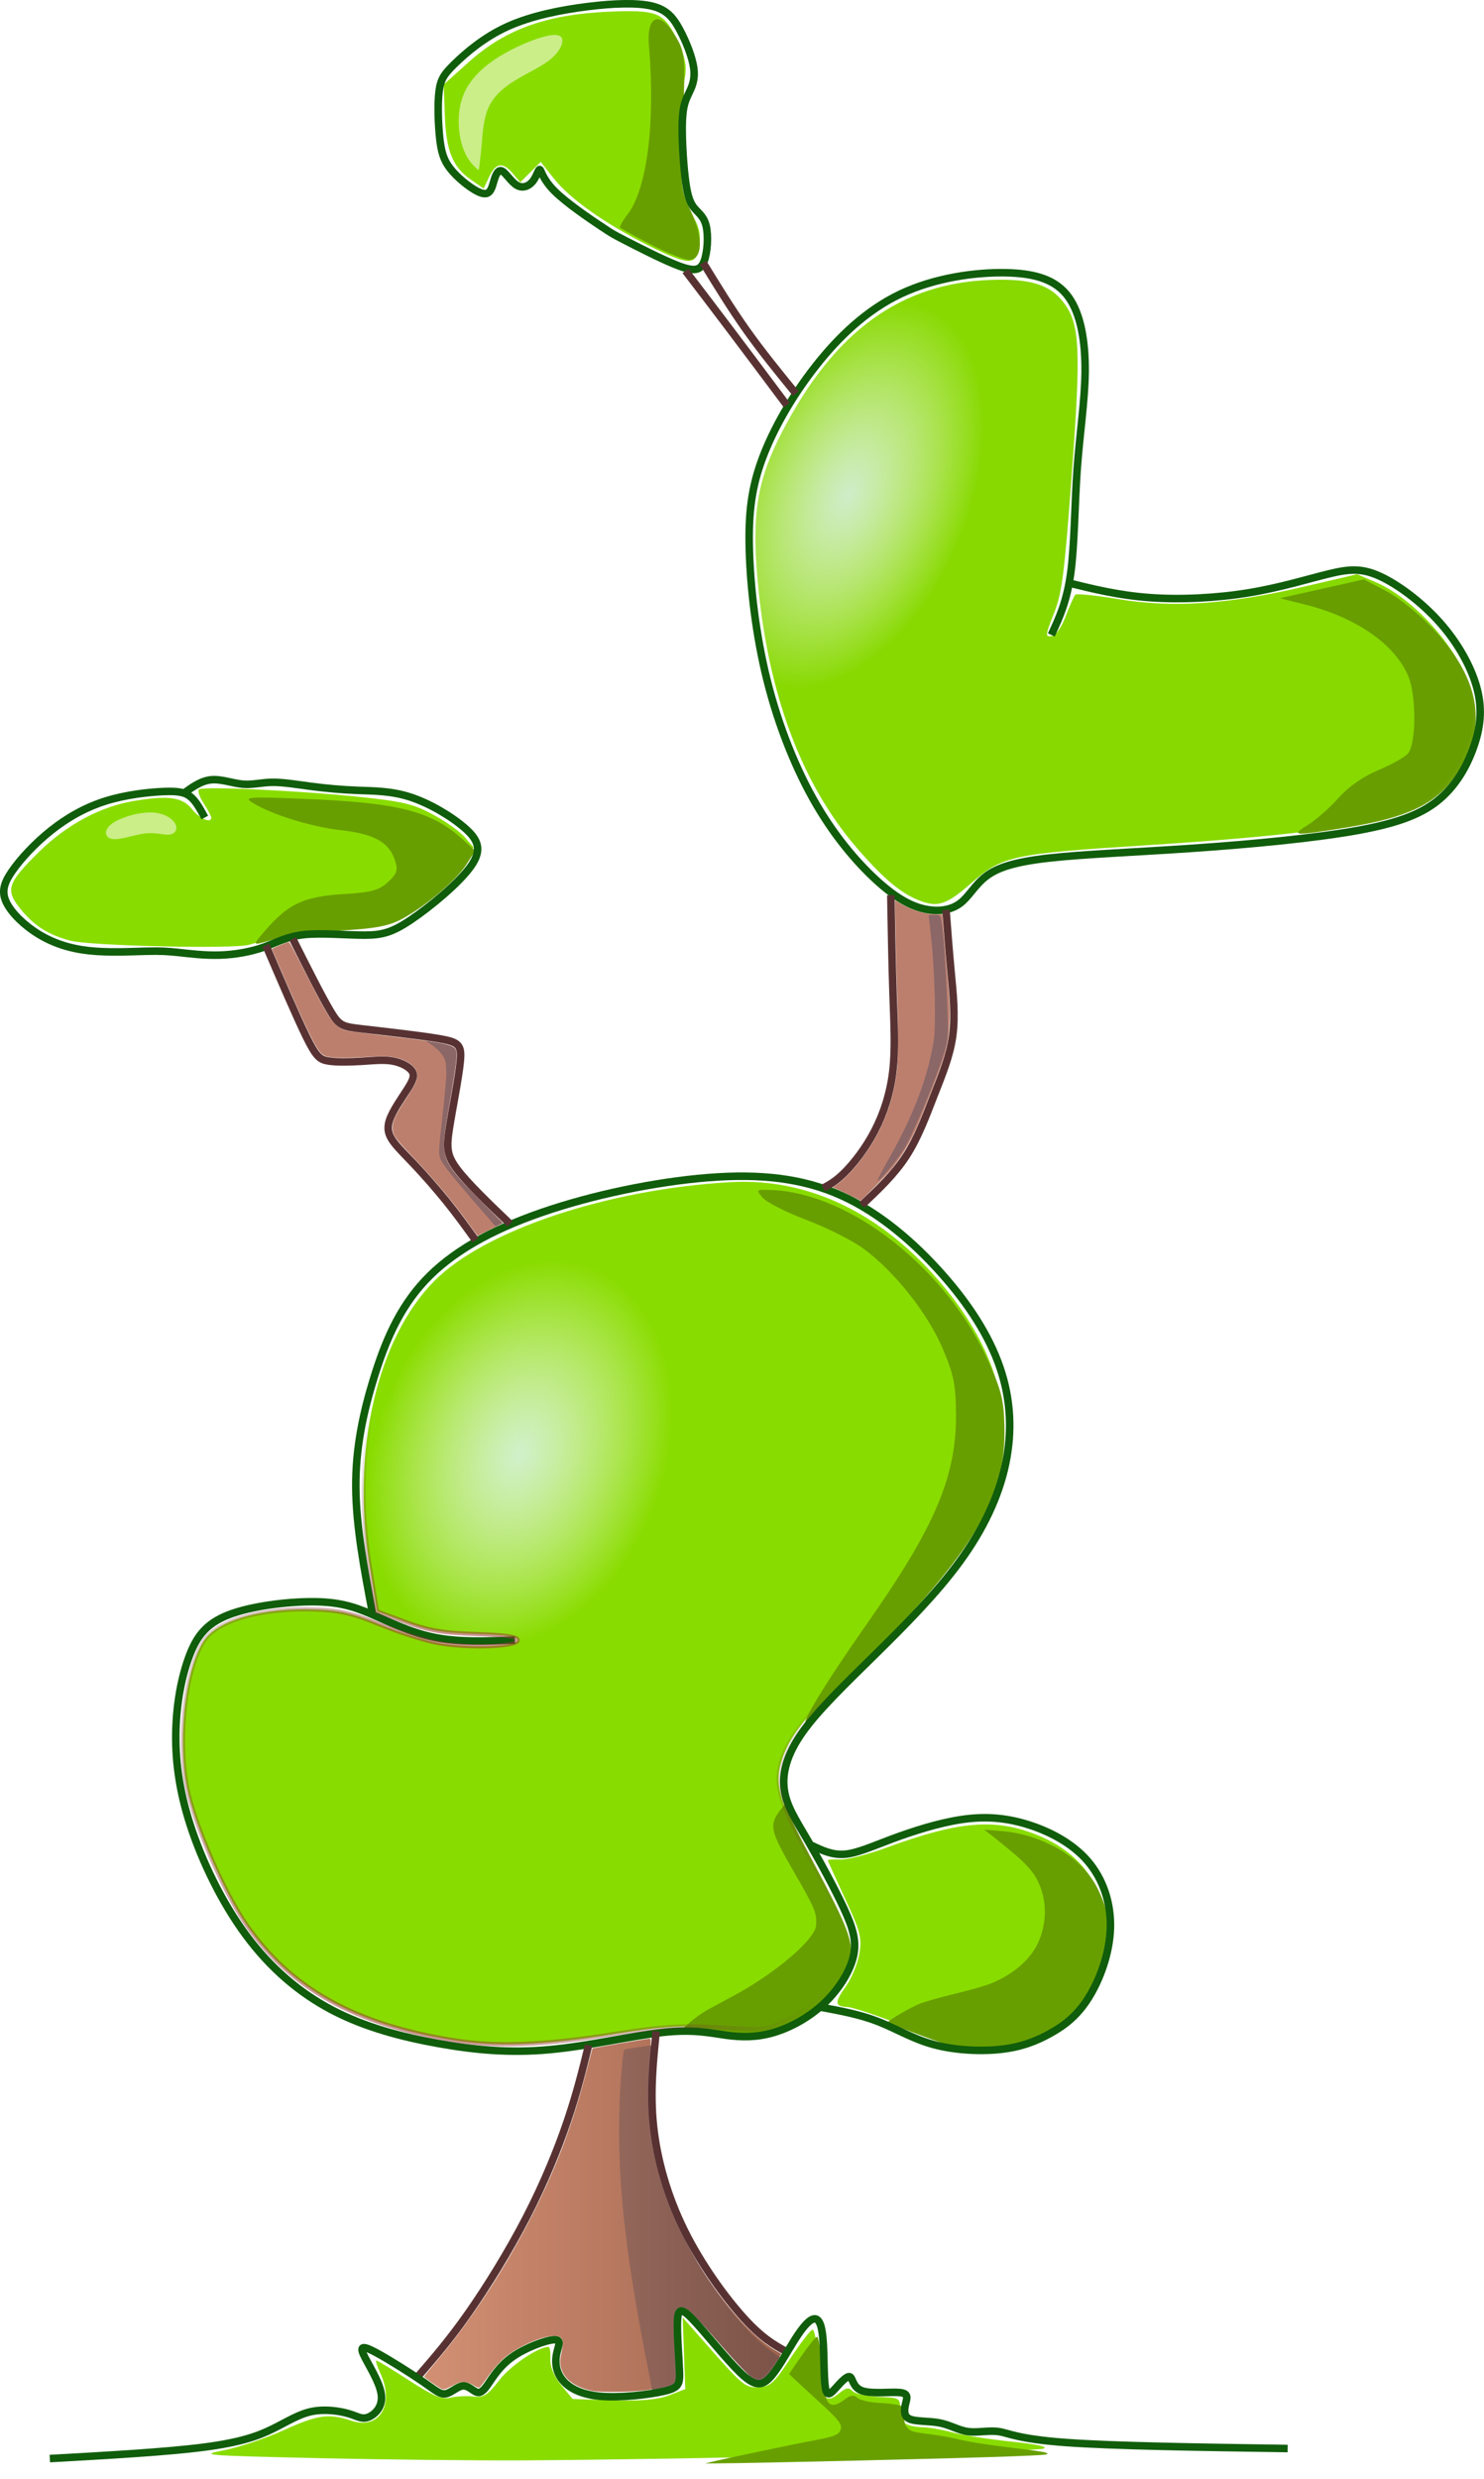 <?xml version="1.0" encoding="UTF-8" standalone="no"?>
<svg
   xmlns:dc="http://purl.org/dc/elements/1.1/"
   xmlns:cc="http://creativecommons.org/ns#"
   xmlns:rdf="http://www.w3.org/1999/02/22-rdf-syntax-ns#"
   xmlns:svg="http://www.w3.org/2000/svg"
   xmlns="http://www.w3.org/2000/svg"
   xmlns:xlink="http://www.w3.org/1999/xlink"
   xmlns:sodipodi="http://sodipodi.sourceforge.net/DTD/sodipodi-0.dtd"
   xmlns:inkscape="http://www.inkscape.org/namespaces/inkscape"
   width="52.18mm"
   height="87.128mm"
   viewBox="0 0 52.18 87.128"
   version="1.1"
   id="svg1372"
   inkscape:version="1.0.2 (e86c8708, 2021-01-15)"
   sodipodi:docname="tree_1.svg">
  <defs
     id="defs1366">
    <filter
       inkscape:collect="always"
       style="color-interpolation-filters:sRGB"
       id="filter4155"
       x="-0.06"
       width="1.12"
       y="-0.046"
       height="1.093">
      <feGaussianBlur
         inkscape:collect="always"
         stdDeviation="0.652"
         id="feGaussianBlur4157" />
    </filter>
    <filter
       inkscape:collect="always"
       style="color-interpolation-filters:sRGB"
       id="filter3999"
       x="-0.093"
       width="1.187"
       y="-0.043"
       height="1.086">
      <feGaussianBlur
         inkscape:collect="always"
         stdDeviation="1.272"
         id="feGaussianBlur4001" />
    </filter>
    <filter
       inkscape:collect="always"
       style="color-interpolation-filters:sRGB"
       id="filter4207"
       x="-0.09"
       width="1.18"
       y="-0.14"
       height="1.28">
      <feGaussianBlur
         inkscape:collect="always"
         stdDeviation="1.129"
         id="feGaussianBlur4209" />
    </filter>
    <filter
       inkscape:collect="always"
       style="color-interpolation-filters:sRGB"
       id="filter4251"
       x="-0.193"
       width="1.386"
       y="-0.064"
       height="1.128">
      <feGaussianBlur
         inkscape:collect="always"
         stdDeviation="0.851"
         id="feGaussianBlur4253" />
    </filter>
    <filter
       inkscape:collect="always"
       style="color-interpolation-filters:sRGB"
       id="filter3987"
       x="-0.11"
       width="1.22"
       y="-0.082"
       height="1.164">
      <feGaussianBlur
         inkscape:collect="always"
         stdDeviation="1.042"
         id="feGaussianBlur3989" />
    </filter>
    <filter
       inkscape:collect="always"
       style="color-interpolation-filters:sRGB"
       id="filter3951"
       x="-0.091"
       width="1.183"
       y="-0.092"
       height="1.184">
      <feGaussianBlur
         inkscape:collect="always"
         stdDeviation="1.11"
         id="feGaussianBlur3953" />
    </filter>
    <filter
       inkscape:collect="always"
       style="color-interpolation-filters:sRGB"
       id="filter4335"
       x="-0.064"
       width="1.129"
       y="-0.174"
       height="1.348">
      <feGaussianBlur
         inkscape:collect="always"
         stdDeviation="1.217"
         id="feGaussianBlur4337" />
    </filter>
    <filter
       inkscape:collect="always"
       style="color-interpolation-filters:sRGB"
       id="filter4319"
       x="-0.234"
       width="1.468"
       y="-0.111"
       height="1.221">
      <feGaussianBlur
         inkscape:collect="always"
         stdDeviation="2.138"
         id="feGaussianBlur4321" />
    </filter>
    <filter
       inkscape:collect="always"
       style="color-interpolation-filters:sRGB"
       id="filter3791"
       x="-0.25"
       width="1.5"
       y="-0.66"
       height="2.32">
      <feGaussianBlur
         inkscape:collect="always"
         stdDeviation="0.258"
         id="feGaussianBlur3793" />
    </filter>
    <inkscape:path-effect
       effect="bspline"
       id="path-effect3667"
       is_visible="true"
       lpeversion="1"
       weight="33.333"
       steps="2"
       helper_size="0"
       apply_no_weight="true"
       apply_with_weight="true"
       only_selected="false" />
    <filter
       inkscape:collect="always"
       style="color-interpolation-filters:sRGB"
       id="filter3827"
       x="-0.179"
       width="1.358"
       y="-0.138"
       height="1.275">
      <feGaussianBlur
         inkscape:collect="always"
         stdDeviation="0.272"
         id="feGaussianBlur3829" />
    </filter>
    <inkscape:path-effect
       effect="bspline"
       id="path-effect3797"
       is_visible="true"
       lpeversion="1"
       weight="33.333"
       steps="2"
       helper_size="0"
       apply_no_weight="true"
       apply_with_weight="true"
       only_selected="false" />
    <inkscape:path-effect
       effect="bspline"
       id="path-effect1390"
       is_visible="true"
       lpeversion="1"
       weight="33.333"
       steps="2"
       helper_size="0"
       apply_no_weight="true"
       apply_with_weight="true"
       only_selected="false" />
    <inkscape:path-effect
       effect="bspline"
       id="path-effect1394"
       is_visible="true"
       lpeversion="1"
       weight="33.333"
       steps="2"
       helper_size="0"
       apply_no_weight="true"
       apply_with_weight="true"
       only_selected="false" />
    <inkscape:path-effect
       effect="bspline"
       id="path-effect1398"
       is_visible="true"
       lpeversion="1"
       weight="33.333"
       steps="2"
       helper_size="0"
       apply_no_weight="true"
       apply_with_weight="true"
       only_selected="false" />
    <inkscape:path-effect
       effect="bspline"
       id="path-effect1402"
       is_visible="true"
       lpeversion="1"
       weight="33.333"
       steps="2"
       helper_size="0"
       apply_no_weight="true"
       apply_with_weight="true"
       only_selected="false" />
    <inkscape:path-effect
       effect="bspline"
       id="path-effect1406"
       is_visible="true"
       lpeversion="1"
       weight="33.333"
       steps="2"
       helper_size="0"
       apply_no_weight="true"
       apply_with_weight="true"
       only_selected="false" />
    <inkscape:path-effect
       effect="bspline"
       id="path-effect1410"
       is_visible="true"
       lpeversion="1"
       weight="33.333"
       steps="2"
       helper_size="0"
       apply_no_weight="true"
       apply_with_weight="true"
       only_selected="false" />
    <inkscape:path-effect
       effect="bspline"
       id="path-effect1414"
       is_visible="true"
       lpeversion="1"
       weight="33.333"
       steps="2"
       helper_size="0"
       apply_no_weight="true"
       apply_with_weight="true"
       only_selected="false" />
    <inkscape:path-effect
       effect="bspline"
       id="path-effect1418"
       is_visible="true"
       lpeversion="1"
       weight="33.333"
       steps="2"
       helper_size="0"
       apply_no_weight="true"
       apply_with_weight="true"
       only_selected="false" />
    <inkscape:path-effect
       effect="bspline"
       id="path-effect1422"
       is_visible="true"
       lpeversion="1"
       weight="33.333"
       steps="2"
       helper_size="0"
       apply_no_weight="true"
       apply_with_weight="true"
       only_selected="false" />
    <inkscape:path-effect
       effect="bspline"
       id="path-effect1426"
       is_visible="true"
       lpeversion="1"
       weight="33.333"
       steps="2"
       helper_size="0"
       apply_no_weight="true"
       apply_with_weight="true"
       only_selected="false" />
    <inkscape:path-effect
       effect="bspline"
       id="path-effect1430"
       is_visible="true"
       lpeversion="1"
       weight="33.333"
       steps="2"
       helper_size="0"
       apply_no_weight="true"
       apply_with_weight="true"
       only_selected="false" />
    <inkscape:path-effect
       effect="bspline"
       id="path-effect1434"
       is_visible="true"
       lpeversion="1"
       weight="33.333"
       steps="2"
       helper_size="0"
       apply_no_weight="true"
       apply_with_weight="true"
       only_selected="false" />
    <inkscape:path-effect
       effect="bspline"
       id="path-effect1438"
       is_visible="true"
       lpeversion="1"
       weight="33.333"
       steps="2"
       helper_size="0"
       apply_no_weight="true"
       apply_with_weight="true"
       only_selected="false" />
    <inkscape:path-effect
       effect="bspline"
       id="path-effect1442"
       is_visible="true"
       lpeversion="1"
       weight="33.333"
       steps="2"
       helper_size="0"
       apply_no_weight="true"
       apply_with_weight="true"
       only_selected="false" />
    <radialGradient
       inkscape:collect="always"
       xlink:href="#linearGradient3597-5-6"
       id="radialGradient3599"
       cx="303.23"
       cy="376.11"
       fx="303.23"
       fy="376.11"
       r="54.785"
       gradientTransform="matrix(0.087,0.032,-0.045,0.12,68.155,6.376)"
       gradientUnits="userSpaceOnUse" />
    <linearGradient
       inkscape:collect="always"
       id="linearGradient3597-5-6">
      <stop
         style="stop-color:#d1f0cb;stop-opacity:1"
         offset="0"
         id="stop3593" />
      <stop
         style="stop-color:#fefcfc;stop-opacity:0"
         offset="1"
         id="stop3595" />
    </linearGradient>
    <radialGradient
       inkscape:collect="always"
       xlink:href="#linearGradient3589"
       id="radialGradient3591"
       cx="329.726"
       cy="437.905"
       fx="329.726"
       fy="437.905"
       r="54.513"
       gradientTransform="matrix(0.265,0,0,0.278,-12.432,-47.222)"
       gradientUnits="userSpaceOnUse" />
    <linearGradient
       inkscape:collect="always"
       id="linearGradient3589">
      <stop
         style="stop-color:#d83c3c;stop-opacity:1"
         offset="0"
         id="stop3585" />
      <stop
         style="stop-color:#583232;stop-opacity:0;"
         offset="1"
         id="stop3587" />
    </linearGradient>
    <linearGradient
       inkscape:collect="always"
       xlink:href="#linearGradient3597-5"
       id="linearGradient3610"
       x1="327.602"
       y1="490.125"
       x2="375.065"
       y2="490.125"
       gradientUnits="userSpaceOnUse"
       gradientTransform="matrix(0.265,0,0,0.265,-12.432,-41.721)" />
    <linearGradient
       inkscape:collect="always"
       id="linearGradient3597-5">
      <stop
         style="stop-color:#ffb380;stop-opacity:1"
         offset="0"
         id="stop3612" />
      <stop
         style="stop-color:#552200;stop-opacity:1"
         offset="1"
         id="stop3614" />
    </linearGradient>
    <radialGradient
       inkscape:collect="always"
       xlink:href="#linearGradient3597-5-6"
       id="radialGradient3634"
       cx="383.246"
       cy="260.375"
       fx="383.246"
       fy="260.375"
       r="47.698"
       gradientTransform="matrix(0.083,0.034,-0.058,0.139,72.434,-21.722)"
       gradientUnits="userSpaceOnUse" />
  </defs>
  <sodipodi:namedview
     id="base"
     pagecolor="#ffffff"
     bordercolor="#666666"
     borderopacity="1.0"
     inkscape:pageopacity="0.0"
     inkscape:pageshadow="2"
     inkscape:zoom="0.35"
     inkscape:cx="175.75008"
     inkscape:cy="521.79465"
     inkscape:document-units="mm"
     inkscape:current-layer="layer1"
     inkscape:document-rotation="0"
     showgrid="false"
     fit-margin-top="0"
     fit-margin-left="0"
     fit-margin-right="0"
     fit-margin-bottom="0"
     inkscape:window-width="1252"
     inkscape:window-height="943"
     inkscape:window-x="0"
     inkscape:window-y="25"
     inkscape:window-maximized="0" />
  <g
     inkscape:label="Layer 1"
     inkscape:groupmode="layer"
     id="layer1"
     transform="translate(-59.333,-10.108)">
    <path
       style="display:inline;fill:#89dc00;fill-opacity:1;stroke:none;stroke-width:0.144;stroke-miterlimit:4;stroke-dasharray:none"
       d="m 91.765,41.794 c -0.686,-0.234 -1.316,-0.748 -2.282,-1.861 -1.969,-2.268 -3.156,-5.455 -3.51,-9.428 -0.209,-2.346 -0.015,-3.527 0.86,-5.216 1.836,-3.542 4.175,-5.241 7.358,-5.345 1.377,-0.045 2.05,0.163 2.53,0.783 0.585,0.755 0.627,1.605 0.297,6.065 -0.26,3.509 -0.345,4.172 -0.63,4.884 -0.302,0.754 -0.308,0.82 -0.081,0.787 0.15,-0.022 0.349,-0.301 0.501,-0.707 0.139,-0.369 0.291,-0.706 0.339,-0.75 0.047,-0.043 0.736,0.029 1.531,0.16 1.881,0.311 3.833,0.181 6.453,-0.429 l 1.922,-0.448 0.657,0.282 c 1.344,0.576 2.905,2.328 3.306,3.709 0.506,1.747 -0.662,3.832 -2.479,4.429 -1.399,0.459 -4.144,0.801 -8.826,1.099 -4.814,0.306 -5.126,0.373 -6.234,1.343 -0.824,0.721 -1.138,0.839 -1.713,0.643 z"
       id="path1506"
       inkscape:export-filename="../fido-and-kitch/assets/images/tree_1.png"
       inkscape:export-xdpi="96"
       inkscape:export-ydpi="96" />
    <path
       style="display:inline;fill:#89dc00;fill-opacity:1;stroke:none;stroke-width:0.144;stroke-miterlimit:4;stroke-dasharray:none"
       d="m 75.252,81.804 c -3.456,-0.566 -5.691,-1.815 -7.247,-4.048 -0.794,-1.139 -1.83,-3.524 -2.088,-4.805 -0.353,-1.751 -0.054,-4.28 0.617,-5.22 0.506,-0.709 2.077,-1.132 3.929,-1.058 0.821,0.033 1.317,0.149 2.203,0.516 0.629,0.261 1.526,0.552 1.995,0.646 1.04,0.21 2.868,0.156 2.877,-0.086 0.005,-0.12 -0.421,-0.184 -1.465,-0.217 -1.174,-0.038 -1.674,-0.123 -2.477,-0.422 l -1.005,-0.375 -0.271,-1.689 c -0.637,-3.964 0.274,-7.907 2.296,-9.932 1.774,-1.777 6.095,-3.215 10.398,-3.461 2.885,-0.165 5.606,1.23 7.743,3.968 1.43,1.833 2.061,3.744 1.799,5.45 -0.32,2.08 -1.512,3.899 -4.596,7.012 -2.236,2.258 -2.789,2.927 -3.095,3.752 -0.335,0.905 -0.175,1.524 0.909,3.506 1.305,2.386 1.51,2.983 1.267,3.69 -0.255,0.741 -1.063,1.566 -1.995,2.034 -0.757,0.381 -0.845,0.392 -2.402,0.293 -1.319,-0.083 -2.008,-0.04 -3.747,0.236 -2.477,0.392 -4.146,0.454 -5.647,0.208 z"
       id="path1508"
       inkscape:export-filename="../fido-and-kitch/assets/images/tree_1.png"
       inkscape:export-xdpi="96"
       inkscape:export-ydpi="96" />
    <path
       style="display:inline;fill:#89dc00;fill-opacity:1;stroke:none;stroke-width:0.144;stroke-miterlimit:4;stroke-dasharray:none"
       d="m 92.571,81.841 c -0.156,-0.047 -0.928,-0.333 -1.714,-0.636 -0.787,-0.303 -1.558,-0.555 -1.714,-0.562 -0.458,-0.018 -0.475,-0.162 -0.082,-0.706 0.204,-0.282 0.421,-0.801 0.484,-1.152 0.101,-0.568 0.046,-0.785 -0.496,-1.949 -0.335,-0.721 -0.609,-1.329 -0.608,-1.353 0.001,-0.023 0.199,-0.035 0.44,-0.025 0.241,0.01 0.977,-0.18 1.634,-0.422 2.518,-0.926 3.788,-1.035 5.255,-0.453 2.137,0.848 2.897,2.726 1.983,4.901 -0.67,1.593 -1.958,2.408 -3.841,2.43 -0.581,0.007 -1.184,-0.026 -1.341,-0.073 z"
       id="path1510"
       inkscape:export-filename="../fido-and-kitch/assets/images/tree_1.png"
       inkscape:export-xdpi="96"
       inkscape:export-ydpi="96" />
    <path
       style="display:inline;fill:#89dc00;fill-opacity:1;stroke:none;stroke-width:0.144;stroke-miterlimit:4;stroke-dasharray:none"
       d="m 67.199,96.22 c 0.516,-0.098 1.461,-0.415 2.1,-0.704 1.214,-0.55 1.586,-0.602 2.394,-0.335 0.989,0.327 1.526,-0.576 1.005,-1.69 -0.111,-0.238 -0.17,-0.431 -0.131,-0.429 0.039,0.002 0.558,0.317 1.152,0.702 0.861,0.556 1.157,0.68 1.453,0.606 0.205,-0.051 0.567,-0.07 0.804,-0.041 0.367,0.044 0.505,-0.043 0.914,-0.576 0.392,-0.511 1.387,-1.181 1.735,-1.167 0.043,0.002 0.07,0.196 0.06,0.431 -0.011,0.271 0.13,0.607 0.383,0.914 l 0.4,0.485 1.411,0.045 c 0.983,0.031 1.584,-0.022 1.98,-0.174 l 0.569,-0.219 -0.045,-1.258 -0.045,-1.258 1.093,1.239 c 0.99,1.122 1.138,1.237 1.569,1.213 0.419,-0.023 0.553,-0.145 1.117,-1.004 0.353,-0.537 0.704,-0.995 0.781,-1.018 0.077,-0.022 0.166,0.486 0.197,1.129 0.062,1.272 0.238,1.528 0.755,1.096 0.226,-0.189 0.333,-0.206 0.457,-0.071 0.089,0.097 0.504,0.189 0.923,0.206 0.743,0.03 0.76,0.04 0.744,0.446 -0.018,0.451 0.18,0.598 0.847,0.624 0.229,0.009 0.69,0.092 1.023,0.184 0.333,0.092 1.25,0.234 2.038,0.316 0.925,0.096 1.328,0.184 1.14,0.25 -0.293,0.102 -12.636,0.38 -18.271,0.411 -1.661,0.009 -4.926,-0.026 -7.256,-0.079 -3.989,-0.09 -4.182,-0.106 -3.298,-0.273 z"
       id="path1512"
       inkscape:export-filename="../fido-and-kitch/assets/images/tree_1.png"
       inkscape:export-xdpi="96"
       inkscape:export-ydpi="96" />
    <path
       style="display:inline;fill:#89dc00;fill-opacity:1;stroke:none;stroke-width:0.144;stroke-miterlimit:4;stroke-dasharray:none"
       d="m 61.805,43.167 c -0.776,-0.207 -1.272,-0.523 -1.751,-1.113 -0.542,-0.669 -0.466,-0.907 0.639,-1.997 0.971,-0.958 2.161,-1.6 3.332,-1.797 1.23,-0.207 1.719,-0.14 2.057,0.282 0.27,0.336 0.671,0.514 0.68,0.301 0.002,-0.047 -0.117,-0.269 -0.264,-0.494 -0.147,-0.225 -0.224,-0.448 -0.172,-0.496 0.13,-0.12 3.451,0.034 5.639,0.261 1.532,0.159 1.905,0.248 2.593,0.62 0.442,0.239 0.942,0.595 1.112,0.791 l 0.309,0.356 -0.297,0.502 c -0.338,0.572 -1.51,1.574 -2.379,2.033 -0.481,0.254 -0.861,0.312 -2.097,0.321 -0.967,0.007 -1.72,0.091 -2.094,0.234 -0.321,0.123 -0.78,0.276 -1.02,0.341 -0.575,0.154 -5.598,0.038 -6.287,-0.146 z"
       id="path1514"
       inkscape:export-filename="../fido-and-kitch/assets/images/tree_1.png"
       inkscape:export-xdpi="96"
       inkscape:export-ydpi="96" />
    <path
       style="display:inline;fill:#89dc00;fill-opacity:1;stroke:none;stroke-width:0.144;stroke-miterlimit:4;stroke-dasharray:none"
       d="M 82.154,18.745 C 80.625,17.982 79.374,17.099 78.813,16.389 l -0.466,-0.59 -0.361,0.359 -0.361,0.359 -0.253,-0.303 c -0.351,-0.421 -0.604,-0.39 -0.835,0.102 l -0.197,0.42 -0.46,-0.32 C 75.247,15.975 75.018,15.402 74.973,14.149 l -0.038,-1.071 0.879,-0.788 c 1.334,-1.195 2.823,-1.708 5.168,-1.781 1.498,-0.046 1.73,0.067 2.19,1.071 0.273,0.596 0.319,0.867 0.228,1.334 -0.416,2.121 -0.326,3.806 0.252,4.718 0.252,0.397 0.323,0.683 0.274,1.089 -0.09,0.732 -0.347,0.736 -1.771,0.025 z"
       id="path1516"
       inkscape:export-filename="../fido-and-kitch/assets/images/tree_1.png"
       inkscape:export-xdpi="96"
       inkscape:export-ydpi="96" />
    <path
       style="display:inline;opacity:0.987;fill:#689f00;fill-opacity:1;stroke:none;stroke-width:0.544;stroke-miterlimit:4;stroke-dasharray:none;filter:url(#filter4155)"
       d="m 444.382,304.958 c 1.081,-0.673 2.901,-2.277 4.046,-3.566 1.33,-1.497 3.236,-2.826 5.284,-3.685 1.762,-0.739 3.524,-1.727 3.916,-2.196 1.09,-1.304 1.134,-7.574 0.073,-10.183 -1.737,-4.267 -6.939,-7.889 -13.769,-9.587 l -3.303,-0.821 5.575,-1.251 5.575,-1.251 2.965,1.551 c 1.651,0.864 4.412,3.089 6.232,5.021 5.711,6.065 7.088,11.88 4.144,17.504 -2.746,5.246 -6.473,7.344 -15.711,8.843 -7.031,1.141 -7.421,1.111 -5.026,-0.38 z"
       id="path1518"
       transform="matrix(0.265,0,0,0.265,-12.432,-41.721)"
       inkscape:export-filename="../fido-and-kitch/assets/images/tree_1.png"
       inkscape:export-xdpi="96"
       inkscape:export-ydpi="96" />
    <path
       style="display:inline;fill:#689f00;fill-opacity:1;stroke:none;stroke-width:0.544;stroke-miterlimit:4;stroke-dasharray:none;filter:url(#filter3999)"
       d="m 377.661,424.009 c 0.036,-0.915 3.282,-6.106 8.184,-13.09 9.036,-12.873 11.868,-19.536 11.812,-27.784 -0.027,-3.938 -0.302,-5.284 -1.793,-8.777 -1.984,-4.648 -6.392,-10.189 -10.504,-13.203 -1.453,-1.065 -4.848,-2.771 -7.544,-3.79 -2.696,-1.019 -5.315,-2.348 -5.819,-2.953 -0.896,-1.073 -0.867,-1.097 1.222,-1.014 10.497,0.419 23.251,10.511 28.746,22.745 1.742,3.879 2.062,5.207 2.127,8.823 0.16,8.953 -3.742,15.738 -16.861,29.317 -2.931,3.033 -6.286,6.549 -7.457,7.813 -1.171,1.264 -2.122,2.124 -2.114,1.911 z"
       id="path1520"
       transform="matrix(0.265,0,0,0.265,-12.432,-41.721)"
       inkscape:export-filename="../fido-and-kitch/assets/images/tree_1.png"
       inkscape:export-xdpi="96"
       inkscape:export-ydpi="96" />
    <path
       style="display:inline;fill:#689f00;fill-opacity:1;stroke:none;stroke-width:0.544;stroke-miterlimit:4;stroke-dasharray:none;filter:url(#filter4207)"
       d="m 305.262,319.855 c 3.584,-4.369 5.557,-5.369 11.278,-5.716 3.558,-0.216 4.574,-0.494 5.746,-1.577 1.196,-1.105 1.351,-1.55 0.966,-2.785 -0.772,-2.477 -2.715,-3.586 -7.168,-4.092 -4.019,-0.457 -9.265,-2.087 -11.782,-3.661 -1.194,-0.747 -0.547,-0.798 6.54,-0.517 12.875,0.51 17.222,1.613 21.41,5.433 l 1.612,1.47 -1.183,1.834 c -1.385,2.146 -5.466,5.579 -8.624,7.255 -1.701,0.902 -3.621,1.251 -8.209,1.492 -3.294,0.173 -7.072,0.65 -8.395,1.06 -3.018,0.934 -3.112,0.926 -2.191,-0.197 z"
       id="path1522"
       transform="matrix(0.265,0,0,0.265,-12.432,-41.721)"
       inkscape:export-filename="../fido-and-kitch/assets/images/tree_1.png"
       inkscape:export-xdpi="96"
       inkscape:export-ydpi="96" />
    <path
       style="display:inline;fill:#689f00;fill-opacity:1;stroke:none;stroke-width:0.544;stroke-miterlimit:4;stroke-dasharray:none;filter:url(#filter4251)"
       d="m 357.267,228.059 c -2.179,-1.136 -4.054,-2.166 -4.167,-2.288 -0.113,-0.122 0.316,-0.893 0.952,-1.713 2.608,-3.36 3.738,-12.163 2.868,-22.338 -0.368,-4.309 1.542,-4.835 3.708,-1.02 1.077,1.896 1.129,2.617 0.795,10.979 -0.35,8.759 -0.328,9.012 1.05,11.901 1.657,3.475 1.589,6.327 -0.153,6.461 -0.599,0.046 -2.873,-0.846 -5.052,-1.982 z"
       id="path1524"
       transform="matrix(0.265,0,0,0.265,-12.432,-41.721)"
       inkscape:export-filename="../fido-and-kitch/assets/images/tree_1.png"
       inkscape:export-xdpi="96"
       inkscape:export-ydpi="96" />
    <path
       style="display:inline;fill:#689f00;fill-opacity:1;stroke:none;stroke-width:0.136;stroke-miterlimit:4;stroke-dasharray:none;filter:url(#filter3987)"
       d="m 362.259,463.854 c 0.773,-0.679 1.761,-1.377 2.565,-1.811 0.719,-0.389 2.276,-1.229 3.459,-1.868 4.611,-2.487 9.317,-6.252 10.52,-8.415 0.264,-0.475 0.323,-0.758 0.311,-1.486 -0.019,-1.165 -0.447,-2.106 -2.836,-6.232 -3.381,-5.841 -3.502,-6.443 -1.742,-8.667 l 0.5,-0.632 0.404,1.113 c 0.516,1.419 1.315,3.052 3.348,6.845 4.163,7.765 5.024,9.853 4.947,11.994 -0.123,3.397 -3.876,7.571 -8.802,9.79 -1.85,0.833 -2.156,0.857 -8.391,0.654 l -5.541,-0.18 z"
       id="path1526"
       transform="matrix(0.265,0,0,0.265,-12.432,-41.721)"
       inkscape:export-filename="../fido-and-kitch/assets/images/tree_1.png"
       inkscape:export-xdpi="96"
       inkscape:export-ydpi="96" />
    <path
       style="display:inline;fill:#689f00;fill-opacity:1;stroke:none;stroke-width:0.136;stroke-miterlimit:4;stroke-dasharray:none;filter:url(#filter3951)"
       d="m 397.685,467.042 c -0.625,-0.09 -2.308,-0.644 -4.96,-1.632 -2.208,-0.823 -4.062,-1.54 -4.121,-1.594 -0.177,-0.164 3.019,-2.04 4.345,-2.55 0.684,-0.263 2.741,-0.84 4.572,-1.283 1.831,-0.443 3.898,-1.025 4.593,-1.293 3.229,-1.245 5.695,-3.455 6.648,-5.959 0.951,-2.498 0.913,-5.086 -0.109,-7.387 -0.8,-1.802 -2.034,-3.039 -6.58,-6.601 l -0.658,-0.516 1.963,0.153 c 2.329,0.181 4.178,0.643 6.205,1.552 3.548,1.591 5.869,3.772 7.175,6.743 0.915,2.082 1.048,2.878 0.928,5.538 -0.092,2.041 -0.142,2.372 -0.576,3.78 -2.058,6.677 -6.466,10.391 -13.137,11.07 -1.715,0.174 -5.004,0.163 -6.289,-0.022 z"
       id="path1528"
       transform="matrix(0.265,0,0,0.265,-12.432,-41.721)"
       inkscape:export-filename="../fido-and-kitch/assets/images/tree_1.png"
       inkscape:export-xdpi="96"
       inkscape:export-ydpi="96" />
    <path
       style="display:inline;fill:#689f00;fill-opacity:1;stroke:none;stroke-width:0.136;stroke-miterlimit:4;stroke-dasharray:none;filter:url(#filter4335)"
       d="m 365.269,522.054 c 1.74,-0.425 11.199,-2.408 13.422,-2.814 2.617,-0.478 3.332,-0.732 3.582,-1.273 0.387,-0.837 0.046,-1.293 -3.159,-4.216 -1.441,-1.315 -2.842,-2.607 -3.112,-2.871 l -0.491,-0.48 1.191,-1.74 c 1.272,-1.858 2.324,-3.183 2.523,-3.175 0.207,0.008 0.48,1.744 0.667,4.237 0.263,3.519 0.535,4.542 1.262,4.756 0.411,0.121 1.005,-0.124 1.811,-0.744 0.663,-0.511 1.166,-0.58 1.542,-0.211 0.347,0.34 1.635,0.654 2.941,0.717 1.573,0.075 2.942,0.296 3.136,0.506 0.088,0.096 0.177,0.661 0.197,1.257 0.03,0.893 0.091,1.146 0.351,1.448 0.504,0.584 0.701,0.646 2.925,0.926 1.161,0.146 2.734,0.416 3.496,0.6 1.829,0.442 3.961,0.782 8.013,1.278 3.467,0.425 4.127,0.537 4.229,0.718 0.082,0.145 -0.629,0.199 -4.635,0.354 -6.673,0.258 -33.728,0.904 -39.288,0.938 l -1.494,0.009 z"
       id="path1530"
       transform="matrix(0.265,0,0,0.265,-12.432,-41.721)"
       inkscape:export-filename="../fido-and-kitch/assets/images/tree_1.png"
       inkscape:export-xdpi="96"
       inkscape:export-ydpi="96" />
    <path
       style="display:inline;fill:#bd7f6d;fill-opacity:1;stroke-width:0.018"
       d="m 75.87,53.19 c -0.656,-0.903 -1.211,-1.566 -2.071,-2.475 -0.601,-0.635 -0.666,-0.732 -0.664,-0.987 0.002,-0.227 0.094,-0.417 0.523,-1.082 0.123,-0.19 0.249,-0.4 0.28,-0.467 0.072,-0.153 0.086,-0.308 0.039,-0.431 -0.061,-0.159 -0.278,-0.327 -0.542,-0.418 -0.295,-0.102 -0.557,-0.12 -1.162,-0.08 -0.247,0.016 -0.619,0.03 -0.827,0.03 -0.527,2.64e-4 -0.686,-0.029 -0.814,-0.151 -0.212,-0.2 -0.527,-0.857 -1.532,-3.19 -0.108,-0.252 -0.201,-0.467 -0.206,-0.478 -0.008,-0.02 0.503,-0.234 0.584,-0.244 0.035,-0.004 0.089,0.093 0.485,0.866 0.742,1.45 0.942,1.8 1.143,2.003 0.141,0.143 0.251,0.203 0.456,0.249 0.073,0.016 0.542,0.078 1.041,0.137 1.921,0.226 2.41,0.302 2.623,0.408 0.239,0.119 0.235,0.179 -0.16,2.446 -0.105,0.602 -0.134,0.857 -0.122,1.077 0.029,0.556 0.247,0.867 1.425,2.04 l 0.652,0.649 -0.449,0.223 -0.449,0.223 z"
       id="path1011"
       inkscape:export-filename="../fido-and-kitch/assets/images/tree_1.png"
       inkscape:export-xdpi="96"
       inkscape:export-ydpi="96" />
    <path
       style="display:inline;fill:#bd7f6d;fill-opacity:1;stroke-width:0.018"
       d="m 89.253,52.134 c -0.178,-0.091 -0.394,-0.192 -0.48,-0.226 -0.086,-0.034 -0.157,-0.066 -0.157,-0.071 1.7e-4,-0.005 0.051,-0.042 0.112,-0.083 0.508,-0.337 1.182,-1.199 1.566,-2.005 0.304,-0.638 0.48,-1.249 0.576,-2.005 0.045,-0.353 0.053,-1.365 0.019,-2.352 -0.033,-0.952 -0.057,-1.899 -0.075,-2.932 l -0.012,-0.715 0.119,0.073 c 0.45,0.275 0.884,0.413 1.329,0.42 l 0.217,0.004 0.049,0.637 c 0.027,0.351 0.078,0.948 0.112,1.329 0.094,1.034 0.105,1.231 0.095,1.72 -0.015,0.7 -0.098,1.094 -0.409,1.924 -0.163,0.436 -0.596,1.53 -0.699,1.768 -0.271,0.623 -0.584,1.147 -0.944,1.58 -0.177,0.213 -1.056,1.108 -1.083,1.101 -0.006,-0.001 -0.157,-0.077 -0.334,-0.167 z"
       id="path1013"
       inkscape:export-filename="../fido-and-kitch/assets/images/tree_1.png"
       inkscape:export-xdpi="96"
       inkscape:export-ydpi="96" />
    <path
       style="display:inline;fill:#bd7f6d;fill-opacity:1;stroke-width:0.036"
       d="m 80.125,94.122 c -0.616,-0.139 -0.986,-0.431 -1.075,-0.847 -0.03,-0.142 -0.026,-0.237 0.02,-0.456 0.072,-0.345 0.071,-0.463 -0.008,-0.55 -0.19,-0.21 -1.103,0.07 -1.803,0.553 -0.282,0.194 -0.523,0.453 -0.835,0.895 -0.108,0.153 -0.216,0.286 -0.242,0.296 -0.026,0.01 -0.111,-0.024 -0.189,-0.076 -0.086,-0.057 -0.212,-0.101 -0.317,-0.111 -0.151,-0.015 -0.21,0.002 -0.452,0.13 -0.231,0.122 -0.292,0.14 -0.355,0.108 -0.153,-0.077 -0.63,-0.409 -0.623,-0.434 0.004,-0.014 0.227,-0.289 0.496,-0.61 1.251,-1.498 2.425,-3.31 3.37,-5.196 0.827,-1.651 1.382,-3.141 1.852,-4.971 0.106,-0.412 0.197,-0.753 0.203,-0.758 0.016,-0.014 1.944,-0.342 2.008,-0.342 0.046,0 0.048,0.06 0.009,0.476 -0.145,1.572 -0.083,2.693 0.221,3.959 0.365,1.524 1.05,2.963 2.087,4.387 0.776,1.066 1.455,1.751 2.128,2.149 l 0.184,0.109 -0.237,0.348 c -0.478,0.702 -0.597,0.704 -1.26,0.023 -0.161,-0.166 -0.523,-0.568 -0.803,-0.894 -0.862,-1.001 -1.064,-1.18 -1.274,-1.128 -0.228,0.057 -0.255,0.27 -0.196,1.55 0.035,0.767 0.036,1.016 0.004,1.077 -0.052,0.097 -0.377,0.201 -0.884,0.282 -0.513,0.082 -1.725,0.101 -2.028,0.032 z"
       id="path1015"
       inkscape:export-filename="../fido-and-kitch/assets/images/tree_1.png"
       inkscape:export-xdpi="96"
       inkscape:export-ydpi="96" />
    <path
       style="display:inline;fill:#8b6767;fill-opacity:1;stroke-width:0.136;filter:url(#filter4319)"
       d="m 357.38,512.777 c -0.041,-0.243 -0.448,-2.365 -0.905,-4.716 -2.716,-13.99 -3.681,-22.905 -3.49,-32.231 0.071,-3.453 0.449,-8.206 0.669,-8.427 0.095,-0.095 3.884,-0.658 3.954,-0.588 0.036,0.036 -0.029,1.193 -0.143,2.572 -0.254,3.057 -0.177,8.027 0.157,10.175 1.202,7.74 4.08,14.385 9.151,21.131 2.941,3.912 5.083,5.983 8.132,7.864 0.086,0.053 -1.392,2.124 -1.893,2.653 -0.622,0.657 -1.196,0.694 -1.968,0.126 -0.708,-0.521 -2.436,-2.328 -4.771,-4.99 -3.514,-4.006 -4.121,-4.484 -5.058,-3.982 -0.51,0.273 -0.575,1.043 -0.471,5.585 l 0.098,4.298 -0.417,0.216 c -0.38,0.197 -2.457,0.754 -2.818,0.756 -0.084,5.4e-4 -0.186,-0.198 -0.227,-0.44 z"
       id="path1017"
       transform="matrix(0.265,0,0,0.265,-12.432,-41.721)"
       inkscape:export-filename="../fido-and-kitch/assets/images/tree_1.png"
       inkscape:export-xdpi="96"
       inkscape:export-ydpi="96" />
    <path
       style="display:inline;fill:#8b6767;fill-opacity:1;stroke-width:0.013"
       d="m 76.656,53.09 c -1.186,-1.36 -1.557,-1.805 -1.742,-2.088 -0.172,-0.263 -0.174,-0.305 -0.067,-1.273 0.155,-1.394 0.185,-1.752 0.175,-2.04 -0.008,-0.226 -0.025,-0.306 -0.095,-0.442 -0.066,-0.128 -0.254,-0.312 -0.46,-0.449 l -0.159,-0.106 0.076,0.009 c 0.042,0.005 0.176,0.026 0.298,0.046 0.423,0.071 0.602,0.136 0.66,0.24 0.03,0.053 0.032,0.068 0.031,0.229 -0.002,0.242 -0.044,0.539 -0.242,1.682 -0.145,0.84 -0.183,1.096 -0.191,1.315 -0.016,0.396 0.052,0.644 0.256,0.944 0.199,0.293 0.403,0.518 1.19,1.308 l 0.619,0.622 -0.121,0.06 c -0.066,0.033 -0.122,0.06 -0.124,0.06 -0.002,-1.27e-4 -0.049,-0.053 -0.105,-0.117 z"
       id="path1027"
       inkscape:export-filename="../fido-and-kitch/assets/images/tree_1.png"
       inkscape:export-xdpi="96"
       inkscape:export-ydpi="96" />
    <path
       style="display:inline;fill:#8b6767;fill-opacity:1;stroke-width:0.072"
       d="m 90.186,51.588 c -0.001,-0.027 0.193,-0.392 0.43,-0.812 0.845,-1.491 1.344,-2.814 1.547,-4.096 0.088,-0.56 0.038,-2.484 -0.096,-3.679 l -0.082,-0.733 0.21,-0.008 c 0.209,-0.008 0.21,-0.007 0.283,0.546 0.04,0.305 0.105,1.281 0.143,2.168 0.068,1.576 0.065,1.627 -0.101,2.16 -0.298,0.954 -1.084,2.835 -1.397,3.345 -0.276,0.449 -0.931,1.226 -0.936,1.109 z"
       id="path1029"
       inkscape:export-filename="../fido-and-kitch/assets/images/tree_1.png"
       inkscape:export-xdpi="96"
       inkscape:export-ydpi="96" />
    <path
       style="display:inline;fill:#cbee88;fill-opacity:1;stroke:none;stroke-width:0.265px;stroke-linecap:butt;stroke-linejoin:miter;stroke-opacity:1;filter:url(#filter3791)"
       d="m 63.253,39.068 c 0.293,-0.228 0.94,-0.419 1.406,-0.407 0.467,0.012 0.754,0.228 0.844,0.413 0.09,0.185 -0.018,0.341 -0.209,0.365 -0.191,0.024 -0.467,-0.084 -0.85,-0.042 -0.383,0.042 -0.874,0.233 -1.149,0.198 -0.275,-0.036 -0.335,-0.299 -0.042,-0.527 z"
       id="path3665"
       inkscape:path-effect="#path-effect3667"
       inkscape:original-d="m 62.899383,39.032328 c 0.646573,-0.191235 1.292884,-0.382736 1.93893,-0.574498 0.287521,0.215705 0.574763,0.431136 0.861748,0.646309 -0.107457,0.15586 -0.215172,0.311451 -0.323156,0.46678 -0.275022,-0.107455 -0.550297,-0.215172 -0.825842,-0.323154 -0.49046,0.191767 -0.981167,0.383262 -1.472149,0.574498 -0.05958,-0.263054 -0.119423,-0.52636 -0.179531,-0.789935 z"
       inkscape:export-filename="../fido-and-kitch/assets/images/tree_1.png"
       inkscape:export-xdpi="96"
       inkscape:export-ydpi="96" />
    <path
       style="display:inline;fill:#cbee88;fill-opacity:1;stroke:none;stroke-width:0.265px;stroke-linecap:butt;stroke-linejoin:miter;stroke-opacity:1;filter:url(#filter3827)"
       d="m 76.056,15.999 c -0.111,-0.108 -0.332,-0.323 -0.47,-0.769 -0.138,-0.446 -0.192,-1.122 0.006,-1.691 0.197,-0.569 0.646,-1.029 1.242,-1.409 0.596,-0.38 1.338,-0.679 1.763,-0.766 0.425,-0.087 0.533,0.039 0.506,0.227 -0.027,0.188 -0.189,0.44 -0.503,0.67 -0.314,0.23 -0.781,0.44 -1.179,0.688 -0.398,0.248 -0.727,0.536 -0.907,0.928 -0.18,0.392 -0.209,0.889 -0.242,1.278 -0.033,0.389 -0.069,0.67 -0.087,0.811 -0.018,0.141 -0.018,0.141 -0.129,0.033 z"
       id="path3795"
       inkscape:path-effect="#path-effect3797"
       inkscape:original-d="m 76.166697,16.106262 c -0.221154,-0.215172 -0.442576,-0.430609 -0.664262,-0.646311 -0.05359,-0.675981 -0.107453,-1.352201 -0.161576,-2.028698 0.449098,-0.460539 0.897916,-0.921324 1.346478,-1.382384 0.742341,-0.298961 1.484386,-0.598173 2.22618,-0.897655 0.107987,0.125939 0.215701,0.251608 0.323157,0.377015 -0.161317,0.251611 -0.322892,0.50295 -0.484733,0.754029 -0.466526,0.209722 -0.933296,0.419168 -1.400339,0.628356 -0.328882,0.28752 -0.658016,0.574765 -0.98742,0.861748 -0.02966,0.496977 -0.05958,0.993669 -0.08976,1.490104 -0.03564,0.281535 -0.07155,0.562795 -0.10772,0.843796 z"
       inkscape:export-filename="../fido-and-kitch/assets/images/tree_1.png"
       inkscape:export-xdpi="96"
       inkscape:export-ydpi="96" />
    <path
       style="display:inline;fill:none;stroke:#105d0b;stroke-width:0.265px;stroke-linecap:butt;stroke-linejoin:miter;stroke-opacity:1"
       d="m 77.439,67.746 c -0.982,0.039 -1.964,0.078 -2.825,-0.094 -0.861,-0.171 -1.601,-0.553 -2.233,-0.823 -0.631,-0.27 -1.154,-0.429 -2.051,-0.431 -0.897,-0.003 -2.169,0.151 -2.968,0.463 -0.8,0.312 -1.127,0.782 -1.381,1.464 -0.254,0.683 -0.434,1.578 -0.463,2.567 -0.029,0.99 0.093,2.075 0.501,3.341 0.408,1.266 1.101,2.713 1.959,3.875 0.858,1.162 1.88,2.037 3.04,2.644 1.161,0.607 2.46,0.944 3.727,1.171 1.267,0.227 2.501,0.344 3.899,0.217 1.398,-0.127 2.96,-0.497 4.028,-0.611 1.068,-0.114 1.642,0.029 2.191,0.103 0.549,0.074 1.074,0.081 1.66,-0.09 0.586,-0.171 1.233,-0.518 1.756,-1.003 0.522,-0.484 0.919,-1.106 1.053,-1.646 0.134,-0.54 0.004,-0.999 -0.326,-1.714 -0.33,-0.715 -0.86,-1.686 -1.282,-2.411 -0.423,-0.725 -0.739,-1.202 -0.816,-1.77 -0.078,-0.568 0.083,-1.226 0.642,-2.015 0.56,-0.789 1.519,-1.708 2.555,-2.728 1.037,-1.02 2.151,-2.14 2.977,-3.273 0.826,-1.132 1.365,-2.277 1.607,-3.417 0.242,-1.14 0.189,-2.274 -0.195,-3.396 -0.384,-1.122 -1.098,-2.231 -2.059,-3.309 -0.96,-1.078 -2.166,-2.125 -3.513,-2.734 -1.347,-0.609 -2.834,-0.779 -4.69,-0.633 -1.855,0.147 -4.079,0.61 -5.872,1.232 -1.794,0.621 -3.157,1.4 -4.083,2.388 -0.926,0.988 -1.415,2.183 -1.794,3.406 -0.379,1.223 -0.648,2.472 -0.639,3.852 0.009,1.38 0.295,2.89 0.581,4.4"
       id="path1388"
       inkscape:original-d="m 77.439306,67.745582 c -0.982009,0.0391 -1.96428,0.0779 -2.946818,0.11642 -0.739912,-0.38117 -1.48006,-0.7626 -2.220486,-1.14429 -0.522566,-0.15847 -1.045374,-0.31719 -1.568458,-0.47617 -1.271204,0.15404 -2.542622,0.30781 -3.814329,0.46131 -0.327096,0.47026 -0.654444,0.94023 -0.982064,1.40995 -0.179927,0.89524 -0.360111,1.79019 -0.540565,2.68489 0.12246,1.08514 0.244649,2.16997 0.366577,3.25456 0.69359,1.44759 1.386885,2.89486 2.079932,4.34189 1.022189,0.87605 2.044071,1.7518 3.065709,2.6273 1.299599,0.33774 2.598883,0.6752 3.897926,1.01241 1.23458,0.11688 2.468846,0.23349 3.702873,0.34984 1.562148,-0.37003 3.123967,-0.74031 4.685554,-1.11087 0.574077,0.14269 1.147865,0.2851 1.721403,0.42725 0.524952,0.007 1.049618,0.0131 1.57403,0.0192 0.647763,-0.34733 1.295233,-0.69491 1.942463,-1.04276 0.39718,-0.62122 0.79409,-1.24269 1.19073,-1.86444 -0.12956,-0.45837 -0.25939,-0.91699 -0.38948,-1.37588 -0.52959,-0.97109 -1.05942,-1.9424 -1.58952,-2.914 -0.315538,-0.47756 -0.631329,-0.95538 -0.947392,-1.43346 0.160641,-0.65797 0.321013,-1.31618 0.481123,-1.97466 0.959439,-0.91908 1.918569,-1.83838 2.877459,-2.75797 1.11424,-1.12032 2.22818,-2.24086 3.34187,-3.36169 0.53898,-1.14426 1.07768,-2.28875 1.61613,-3.43352 -0.0536,-1.13456 -0.10748,-2.26934 -0.16162,-3.404413 -0.71411,-1.10876 -1.42846,-2.21774 -2.14309,-3.327008 -1.20577,-1.047044 -2.41176,-2.094309 -3.61804,-3.141861 -1.48732,-0.170225 -2.974836,-0.340709 -4.462646,-0.511458 -2.222948,0.464063 -4.446072,0.927846 -6.669503,1.391372 -1.363467,0.779248 -2.727143,1.5582 -4.091112,2.336903 -0.488299,1.19619 -0.976844,2.392067 -1.465662,3.587705 -0.268888,1.24965 -0.53803,2.49898 -0.807442,3.74807 0.286554,1.51034 0.572831,3.02036 0.858851,4.53014"
       inkscape:path-effect="#path-effect1390"
       inkscape:export-filename="../fido-and-kitch/assets/images/tree_1.png"
       inkscape:export-xdpi="96"
       inkscape:export-ydpi="96" />
    <path
       style="display:inline;fill:none;stroke:#105d0b;stroke-width:0.265px;stroke-linecap:butt;stroke-linejoin:miter;stroke-opacity:1"
       d="m 87.863,74.957 c 0.362,0.174 0.724,0.348 1.164,0.315 0.44,-0.033 0.96,-0.272 1.674,-0.538 0.714,-0.266 1.623,-0.56 2.437,-0.681 0.814,-0.121 1.533,-0.07 2.3,0.164 0.767,0.234 1.583,0.65 2.134,1.287 0.551,0.637 0.836,1.496 0.804,2.388 -0.032,0.892 -0.382,1.819 -0.783,2.449 -0.401,0.63 -0.854,0.963 -1.34,1.232 -0.486,0.269 -1.004,0.474 -1.721,0.555 -0.716,0.08 -1.63,0.035 -2.376,-0.169 -0.747,-0.204 -1.326,-0.566 -1.958,-0.811 -0.632,-0.245 -1.316,-0.372 -2,-0.498"
       id="path1392"
       inkscape:original-d="m 87.863393,74.956882 c 0.36209,0.17395 0.72392,0.34764 1.08548,0.52106 0.51948,-0.23886 1.03868,-0.47797 1.55762,-0.71736 0.90949,-0.29335 1.81867,-0.58695 2.72762,-0.88082 0.71907,0.0513 1.43786,0.10243 2.15639,0.15325 0.8162,0.41648 1.63209,0.83268 2.44774,1.24863 0.28603,0.85861 0.5718,1.71691 0.8573,2.57498 -0.34959,0.92703 -0.69944,1.85376 -1.04956,2.78025 -0.45238,0.3333 -0.90502,0.66633 -1.35792,0.9991 -0.51854,0.20553 -1.03732,0.4108 -1.55638,0.6158 -0.9133,-0.0447 -1.82682,-0.0897 -2.74062,-0.13498 -0.57933,-0.36229 -1.1589,-0.72483 -1.73875,-1.08764 -0.68376,-0.12657 -1.36777,-0.2534 -2.05206,-0.3805"
       inkscape:path-effect="#path-effect1394"
       inkscape:export-filename="../fido-and-kitch/assets/images/tree_1.png"
       inkscape:export-xdpi="96"
       inkscape:export-ydpi="96" />
    <path
       style="display:inline;fill:none;stroke:#583232;stroke-width:0.265px;stroke-linecap:butt;stroke-linejoin:miter;stroke-opacity:1"
       d="m 82.406,81.498 c -0.109,1.072 -0.219,2.144 -0.095,3.321 0.124,1.177 0.483,2.458 1.088,3.679 0.606,1.221 1.459,2.382 2.093,3.079 0.635,0.697 1.051,0.93 1.467,1.163"
       id="path1396"
       inkscape:original-d="m 82.406305,81.498202 c -0.109193,1.0722 -0.218649,2.14415 -0.328369,3.21582 0.358489,1.28149 0.716701,2.56266 1.074656,3.84359 0.853323,1.16136 1.70635,2.3224 2.559129,3.48321 0.416407,0.23333 0.83253,0.46638 1.248397,0.69917"
       inkscape:path-effect="#path-effect1398"
       inkscape:export-filename="../fido-and-kitch/assets/images/tree_1.png"
       inkscape:export-xdpi="96"
       inkscape:export-ydpi="96" />
    <path
       style="display:inline;fill:none;stroke:#583232;stroke-width:0.265px;stroke-linecap:butt;stroke-linejoin:miter;stroke-opacity:1"
       d="m 80.029,81.983 c -0.204,0.832 -0.407,1.664 -0.747,2.665 -0.34,1.001 -0.817,2.172 -1.438,3.376 -0.622,1.204 -1.388,2.442 -2.044,3.377 -0.656,0.935 -1.202,1.566 -1.748,2.197"
       id="path1400"
       inkscape:original-d="m 80.0289,81.983292 c -0.203354,0.8322 -0.406972,1.66414 -0.610854,2.49582 -0.476351,1.17091 -0.95295,2.34152 -1.429822,3.51188 -0.766329,1.23813 -1.532893,2.47594 -2.299734,3.71352 -0.54568,0.63157 -1.091611,1.26287 -1.637808,1.8939"
       inkscape:path-effect="#path-effect1402"
       sodipodi:nodetypes="ccccc"
       inkscape:export-filename="../fido-and-kitch/assets/images/tree_1.png"
       inkscape:export-xdpi="96"
       inkscape:export-ydpi="96" />
    <path
       style="display:inline;fill:none;stroke:#105d0b;stroke-width:0.265px;stroke-linecap:butt;stroke-linejoin:miter;stroke-opacity:1"
       d="m 61.086,96.51 c 2.044,-0.114 4.089,-0.229 5.41,-0.4 1.322,-0.171 1.922,-0.398 2.425,-0.645 0.503,-0.247 0.909,-0.514 1.37,-0.609 0.46,-0.096 0.974,-0.021 1.298,0.074 0.323,0.095 0.455,0.209 0.677,0.131 0.222,-0.078 0.536,-0.348 0.474,-0.807 -0.062,-0.459 -0.499,-1.108 -0.633,-1.417 -0.134,-0.309 0.034,-0.278 0.48,-0.036 0.445,0.243 1.168,0.697 1.612,1.003 0.443,0.306 0.608,0.463 0.799,0.431 0.191,-0.032 0.41,-0.254 0.597,-0.278 0.187,-0.024 0.343,0.15 0.472,0.209 0.129,0.059 0.233,0.003 0.401,-0.233 0.168,-0.236 0.401,-0.652 0.873,-0.989 0.472,-0.337 1.183,-0.594 1.471,-0.611 0.288,-0.016 0.154,0.208 0.095,0.482 -0.059,0.273 -0.044,0.596 0.167,0.886 0.211,0.29 0.618,0.548 1.336,0.617 0.718,0.069 1.746,-0.052 2.274,-0.175 0.529,-0.123 0.558,-0.249 0.539,-0.724 -0.019,-0.475 -0.087,-1.298 -0.069,-1.738 0.018,-0.44 0.121,-0.496 0.54,-0.059 0.418,0.437 1.152,1.365 1.645,1.846 0.493,0.481 0.746,0.514 1.034,0.227 0.288,-0.287 0.612,-0.895 0.888,-1.336 0.276,-0.44 0.505,-0.713 0.675,-0.754 0.171,-0.041 0.283,0.149 0.331,0.671 0.047,0.522 0.029,1.377 0.086,1.734 0.057,0.357 0.188,0.217 0.363,0.024 0.175,-0.194 0.395,-0.441 0.499,-0.399 0.105,0.041 0.094,0.371 0.429,0.492 0.335,0.12 1.015,0.031 1.327,0.062 0.312,0.031 0.257,0.182 0.208,0.379 -0.048,0.198 -0.09,0.442 0.127,0.546 0.217,0.104 0.692,0.068 1.071,0.143 0.379,0.075 0.661,0.262 0.998,0.306 0.337,0.044 0.73,-0.054 1.08,-3.77e-4 0.35,0.053 0.657,0.258 2.342,0.382 1.685,0.124 4.749,0.168 7.813,0.213"
       id="path1404"
       inkscape:original-d="m 61.085879,96.509692 c 2.044414,-0.11414 4.088564,-0.22854 6.132451,-0.34321 0.600023,-0.22668 1.199756,-0.45363 1.799236,-0.68084 0.406508,-0.26655 0.812736,-0.53337 1.218708,-0.80045 0.514442,0.0755 1.028602,0.15071 1.542505,0.22566 0.132201,0.11443 0.264133,0.2286 0.395801,0.3425 0.313457,-0.26944 0.626639,-0.53914 0.939559,-0.80911 -0.436854,-0.64835 -0.873959,-1.29694 -1.311333,-1.9458 0.168663,0.0309 0.337052,0.0615 0.505184,0.0919 0.722837,0.45452 1.445382,0.90875 2.167676,1.36273 0.164727,0.15778 0.329181,0.31528 0.493377,0.47253 0.218828,-0.22157 0.437387,-0.44341 0.655685,-0.66551 0.155741,0.17444 0.311213,0.3486 0.466423,0.52251 0.103613,-0.0558 0.206957,-0.11187 0.310039,-0.1682 0.233325,-0.41587 0.466375,-0.832 0.699166,-1.2484 0.711042,-0.25711 1.421792,-0.51447 2.132291,-0.77211 -0.13371,0.22473 -0.267677,0.44919 -0.401913,0.67338 0.01566,0.3225 0.03108,0.64473 0.04622,0.9667 0.407159,0.25844 0.814038,0.5166 1.220657,0.77451 1.02856,-0.12025 2.056813,-0.24076 3.08482,-0.36154 0.02958,-0.12584 0.05889,-0.25194 0.08794,-0.3783 -0.06733,-0.82317 -0.134929,-1.64657 -0.202792,-2.47025 0.103611,-0.0558 0.206954,-0.11187 0.310036,-0.1682 0.733523,0.92902 1.466749,1.85774 2.199727,2.78622 0.253254,0.0335 0.506235,0.0668 0.758955,0.0997 0.323953,-0.60781 0.647628,-1.21587 0.971047,-1.8242 0.228865,-0.27207 0.457449,-0.54439 0.685779,-0.81698 0.11292,0.19004 0.22558,0.37981 0.33797,0.56932 -0.0178,0.85491 -0.0358,1.70952 -0.0541,2.56389 0.13161,-0.13961 0.26296,-0.27947 0.39404,-0.4196 0.21962,-0.24696 0.43896,-0.49417 0.65805,-0.74165 -0.01,0.33018 -0.0202,0.66008 -0.0307,0.98972 0.68041,-0.0887 1.36054,-0.17769 2.04041,-0.26693 -0.0552,0.15096 -0.11069,0.30164 -0.16643,0.45207 -0.0412,0.24453 -0.0826,0.48879 -0.12434,0.73279 0.47556,-0.0358 0.95083,-0.0719 1.42585,-0.10818 0.28237,0.18683 0.56446,0.37339 0.8463,0.55968 0.3928,-0.0976 0.78532,-0.19553 1.17759,-0.29369 0.30722,0.20454 0.61416,0.4088 0.92085,0.6128 3.06409,0.0445 6.127787,0.0887 9.191287,0.1327"
       inkscape:path-effect="#path-effect1406"
       inkscape:export-filename="../fido-and-kitch/assets/images/tree_1.png"
       inkscape:export-xdpi="96"
       inkscape:export-ydpi="96" />
    <path
       style="display:inline;fill:none;stroke:#105d0b;stroke-width:0.265px;stroke-linecap:butt;stroke-linejoin:miter;stroke-opacity:1"
       d="m 66.533,38.839 c -0.152,-0.284 -0.304,-0.568 -0.502,-0.731 -0.198,-0.163 -0.442,-0.204 -0.96,-0.182 -0.517,0.022 -1.307,0.108 -2.021,0.331 -0.714,0.223 -1.352,0.585 -1.925,1.041 -0.573,0.456 -1.081,1.008 -1.374,1.435 -0.293,0.427 -0.37,0.729 -0.19,1.095 0.179,0.365 0.615,0.794 1.122,1.106 0.507,0.312 1.085,0.508 1.773,0.584 0.688,0.076 1.485,0.033 2.006,0.02 0.521,-0.013 0.766,0.003 1.154,0.044 0.388,0.042 0.92,0.109 1.458,0.092 0.538,-0.017 1.083,-0.119 1.533,-0.278 0.449,-0.16 0.803,-0.377 1.424,-0.443 0.62,-0.065 1.507,0.021 2.125,0.019 0.618,-0.002 0.968,-0.093 1.643,-0.55 0.675,-0.457 1.674,-1.282 2.09,-1.87 0.416,-0.588 0.249,-0.94 -0.212,-1.344 -0.462,-0.404 -1.218,-0.859 -1.901,-1.084 -0.683,-0.224 -1.293,-0.218 -1.868,-0.24 -0.575,-0.022 -1.115,-0.073 -1.626,-0.139 -0.51,-0.067 -0.99,-0.149 -1.38,-0.144 -0.39,0.005 -0.689,0.097 -1.039,0.065 -0.35,-0.032 -0.752,-0.188 -1.109,-0.153 -0.357,0.035 -0.669,0.263 -0.981,0.49"
       id="path1408"
       inkscape:original-d="m 66.532618,38.839016 c -0.1518,-0.283869 -0.303861,-0.568 -0.456192,-0.852406 -0.243999,-0.04118 -0.488257,-0.08263 -0.73279,-0.124338 -0.789842,0.08583 -1.579933,0.171396 -2.37032,0.256696 -0.637516,0.361508 -1.275284,0.722741 -1.91334,1.083728 -0.507944,0.551804 -1.01614,1.103334 -1.524624,1.654619 -0.07685,0.302692 -0.153967,0.605116 -0.231357,0.907283 0.43574,0.428667 0.871207,0.857062 1.306425,1.285208 0.578429,0.196009 1.156586,0.391753 1.7345,0.587238 0.797518,-0.04274 1.594771,-0.08575 2.391759,-0.129024 0.245321,0.01633 0.490368,0.0324 0.735155,0.04821 0.531624,0.06755 1.062961,0.134836 1.594045,0.201856 0.545331,-0.101371 1.090375,-0.203003 1.635165,-0.304902 0.354179,-0.217377 0.70808,-0.435009 1.061722,-0.652911 0.88665,0.08703 1.773,0.173794 2.659103,0.260295 0.350243,-0.09049 0.700207,-0.181238 1.049914,-0.272253 0.999582,-0.823945 1.998859,-1.648121 2.997891,-2.472578 -0.166622,-0.352075 -0.333501,-0.704401 -0.500648,-1.056999 -0.756146,-0.455036 -1.512526,-0.910318 -2.269185,-1.365874 -0.609589,0.0067 -1.219419,0.01324 -1.829525,0.01946 -0.540078,-0.05037 -1.080399,-0.100995 -1.620996,-0.151889 -0.479814,-0.08237 -0.959873,-0.164994 -1.440207,-0.247887 -0.298958,0.09259 -0.598169,0.184915 -0.89765,0.276975 -0.401319,-0.156137 -0.802887,-0.312534 -1.204727,-0.469198 -0.311616,0.227678 -0.623484,0.455081 -0.935623,0.682225"
       inkscape:path-effect="#path-effect1410"
       inkscape:export-filename="../fido-and-kitch/assets/images/tree_1.png"
       inkscape:export-xdpi="96"
       inkscape:export-ydpi="96" />
    <path
       style="display:inline;fill:none;stroke:#583232;stroke-width:0.265px;stroke-linecap:butt;stroke-linejoin:miter;stroke-opacity:1"
       d="m 69.626,43.101 c 0.511,1.015 1.021,2.03 1.331,2.548 0.31,0.518 0.419,0.538 1.12,0.619 0.7,0.081 1.991,0.223 2.69,0.342 0.699,0.119 0.806,0.216 0.75,0.802 -0.056,0.587 -0.276,1.664 -0.382,2.342 -0.106,0.678 -0.097,0.958 0.277,1.452 0.374,0.494 1.114,1.203 1.854,1.912"
       id="path1412"
       inkscape:original-d="m 69.626433,43.10086 c 0.510683,1.01523 1.021104,2.030196 1.531258,3.044897 0.109709,0.02058 0.219151,0.04092 0.328329,0.06099 1.291384,0.141922 2.58245,0.283575 3.873275,0.424966 0.107349,0.09673 0.214429,0.193185 0.321246,0.289382 -0.219426,1.077278 -0.439107,2.154246 -0.659058,3.230973 0.0085,0.279945 0.01677,0.559612 0.02477,0.839023 0.740344,0.70908 1.480394,1.417867 2.220193,2.126406"
       inkscape:path-effect="#path-effect1414"
       inkscape:export-filename="../fido-and-kitch/assets/images/tree_1.png"
       inkscape:export-xdpi="96"
       inkscape:export-ydpi="96" />
    <path
       style="display:inline;fill:none;stroke:#583232;stroke-width:0.265px;stroke-linecap:butt;stroke-linejoin:miter;stroke-opacity:1"
       d="m 68.68,43.326 c 0.545,1.27 1.09,2.54 1.428,3.228 0.339,0.688 0.471,0.794 0.77,0.841 0.299,0.047 0.765,0.036 1.172,0.011 0.407,-0.025 0.756,-0.065 1.067,-0.013 0.312,0.052 0.587,0.196 0.696,0.348 0.109,0.152 0.054,0.311 -0.142,0.622 -0.196,0.311 -0.532,0.775 -0.644,1.119 -0.112,0.344 -5.68e-4,0.567 0.17,0.789 0.171,0.221 0.401,0.44 0.725,0.785 0.324,0.345 0.741,0.815 1.112,1.275 0.371,0.46 0.696,0.911 1.02,1.361"
       id="path1416"
       inkscape:original-d="m 68.679603,43.325507 c 0.545105,1.270315 1.089948,2.540366 1.634527,3.810151 0.132464,0.105974 0.264657,0.21168 0.396589,0.317122 0.466313,-0.01069 0.932339,-0.02162 1.398112,-0.03284 0.34867,-0.03973 0.69706,-0.07973 1.045191,-0.119988 0.275222,0.144272 0.550169,0.288274 0.824854,0.432014 -0.05548,0.159414 -0.111215,0.318561 -0.167219,0.477443 -0.33588,0.464013 -0.672015,0.927741 -1.008417,1.391214 0.111871,0.22388 0.223472,0.447484 0.334814,0.67083 0.230564,0.219093 0.460854,0.437914 0.690883,0.656473 0.417518,0.470448 0.834755,0.94061 1.251733,1.410518 0.324991,0.450644 0.649703,0.901001 0.974159,1.351105"
       inkscape:path-effect="#path-effect1418"
       inkscape:export-filename="../fido-and-kitch/assets/images/tree_1.png"
       inkscape:export-xdpi="96"
       inkscape:export-ydpi="96" />
    <path
       style="display:inline;fill:none;stroke:#105d0b;stroke-width:0.265px;stroke-linecap:butt;stroke-linejoin:miter;stroke-opacity:1"
       d="m 96.299,32.421 c 0.272,-0.584 0.544,-1.168 0.681,-2.163 0.137,-0.995 0.138,-2.4 0.228,-3.659 0.09,-1.259 0.268,-2.371 0.28,-3.416 0.011,-1.045 -0.145,-2.024 -0.579,-2.63 -0.434,-0.606 -1.147,-0.84 -2.213,-0.86 -1.066,-0.02 -2.486,0.173 -3.689,0.741 -1.203,0.568 -2.189,1.511 -3.009,2.557 -0.82,1.046 -1.474,2.194 -1.857,3.219 -0.383,1.025 -0.496,1.928 -0.46,3.22 0.036,1.292 0.221,2.975 0.624,4.587 0.403,1.613 1.024,3.156 1.744,4.385 0.72,1.229 1.538,2.143 2.197,2.727 0.659,0.583 1.16,0.836 1.626,0.931 0.467,0.095 0.901,0.032 1.217,-0.204 0.316,-0.236 0.515,-0.644 0.914,-0.95 0.399,-0.305 0.998,-0.507 2.217,-0.643 1.219,-0.136 3.059,-0.206 5.091,-0.346 2.032,-0.14 4.257,-0.351 5.769,-0.625 1.511,-0.275 2.309,-0.614 2.892,-1.117 0.583,-0.503 0.951,-1.169 1.178,-1.818 0.228,-0.649 0.315,-1.281 0.126,-2.024 -0.189,-0.742 -0.653,-1.595 -1.303,-2.331 -0.65,-0.736 -1.486,-1.354 -2.125,-1.645 -0.639,-0.291 -1.08,-0.254 -1.793,-0.081 -0.712,0.173 -1.696,0.481 -2.823,0.666 -1.128,0.185 -2.4,0.247 -3.485,0.167 -1.086,-0.08 -1.985,-0.303 -2.884,-0.526"
       id="path1420"
       inkscape:original-d="m 96.299253,32.421266 c 0.2724,-0.583998 0.54454,-1.168265 0.81642,-1.752793 0.002,-1.405284 0.003,-2.810777 0.004,-4.216561 0.17871,-1.111898 0.35715,-2.224013 0.53532,-3.336417 -0.15566,-0.978323 -0.31158,-1.956872 -0.46777,-2.935703 -0.71221,-0.233521 -1.42466,-0.467299 -2.13739,-0.701344 -1.41978,0.193304 -2.83977,0.386334 -4.26004,0.579104 -0.98581,0.94343 -1.97184,1.886556 -2.95816,2.829436 -0.653472,1.148487 -1.307183,2.296662 -1.961172,3.444597 -0.112406,0.902782 -0.225068,1.805262 -0.338,2.707497 0.185169,1.682543 0.370065,3.364756 0.554702,5.046739 0.621313,1.543661 1.242337,3.086994 1.86311,4.630095 0.81864,0.914725 1.63698,1.829151 2.45507,2.743332 0.50047,0.252867 1.00066,0.50546 1.5006,0.757793 0.43405,-0.06249 0.86781,-0.125235 1.30132,-0.188249 0.19923,-0.408466 0.39818,-0.817181 0.59687,-1.226169 0.59924,-0.201308 1.19819,-0.402873 1.79688,-0.604705 1.83986,-0.06968 3.67938,-0.139628 5.518667,-0.209841 2.22525,-0.210143 4.45015,-0.420539 6.67482,-0.631208 0.79826,-0.33908 1.59623,-0.678411 2.39394,-1.018014 0.36808,-0.665718 0.73589,-1.331674 1.10344,-1.997906 0.0876,-0.632081 0.17497,-1.264401 0.26206,-1.896999 -0.4644,-0.852421 -0.92904,-1.705072 -1.39395,-2.558004 -0.83575,-0.618387 -1.67174,-1.237012 -2.508,-1.855915 -0.4412,0.03738 -0.88263,0.07449 -1.32434,0.111329 -0.98305,0.308459 -1.96632,0.616643 -2.94988,0.924565 -1.27177,0.06242 -2.54376,0.124566 -3.816027,0.186449 -0.89884,-0.222374 -1.79791,-0.445005 -2.69727,-0.667903"
       inkscape:path-effect="#path-effect1422"
       inkscape:export-filename="../fido-and-kitch/assets/images/tree_1.png"
       inkscape:export-xdpi="96"
       inkscape:export-ydpi="96" />
    <path
       style="display:inline;fill:none;stroke:#583232;stroke-width:0.265px;stroke-linecap:butt;stroke-linejoin:miter;stroke-opacity:1"
       d="m 90.656,41.569 c 0.021,1.22 0.043,2.44 0.078,3.483 0.035,1.043 0.085,1.908 -0.007,2.697 -0.092,0.789 -0.326,1.501 -0.646,2.114 -0.32,0.612 -0.725,1.125 -1.04,1.441 -0.315,0.316 -0.538,0.436 -0.762,0.556"
       id="path1424"
       inkscape:original-d="m 90.655753,41.568627 c 0.0217,1.22021 0.0431,2.440156 0.0643,3.659838 0.0496,0.86547 0.099,1.730642 0.14811,2.595565 -0.23352,0.712742 -0.4673,1.425189 -0.70134,2.137389 -0.40513,0.512667 -0.81051,1.025051 -1.21616,1.537179 -0.22362,0.120332 -0.44748,0.240392 -0.67162,0.360193"
       inkscape:path-effect="#path-effect1426"
       inkscape:export-filename="../fido-and-kitch/assets/images/tree_1.png"
       inkscape:export-xdpi="96"
       inkscape:export-ydpi="96" />
    <path
       style="display:inline;fill:none;stroke:#583232;stroke-width:0.265px;stroke-linecap:butt;stroke-linejoin:miter;stroke-opacity:1"
       d="m 92.596,42.086 c 0.054,0.713 0.108,1.426 0.178,2.173 0.07,0.747 0.156,1.529 0.057,2.254 -0.099,0.725 -0.382,1.394 -0.662,2.109 -0.28,0.715 -0.558,1.477 -0.98,2.124 -0.422,0.647 -0.989,1.18 -1.556,1.713"
       id="path1428"
       inkscape:original-d="m 92.595633,42.086032 c 0.0543,0.71319 0.10845,1.426115 0.16227,2.138773 0.0861,0.781928 0.17192,1.563561 0.25748,2.344944 -0.28296,0.668869 -0.56618,1.33745 -0.84966,2.005777 -0.2774,0.762185 -0.55504,1.524077 -0.83296,2.285717 -0.56664,0.533059 -1.13353,1.065834 -1.70069,1.598356"
       inkscape:path-effect="#path-effect1430"
       inkscape:export-filename="../fido-and-kitch/assets/images/tree_1.png"
       inkscape:export-xdpi="96"
       inkscape:export-ydpi="96" />
    <path
       style="display:inline;fill:none;stroke:#105d0b;stroke-width:0.265px;stroke-linecap:butt;stroke-linejoin:miter;stroke-opacity:1"
       d="m 80.458,18.056 c -0.402,-0.271 -1.207,-0.812 -1.63,-1.236 -0.423,-0.424 -0.464,-0.73 -0.514,-0.753 -0.05,-0.023 -0.109,0.238 -0.246,0.411 -0.137,0.173 -0.351,0.26 -0.551,0.148 -0.2,-0.112 -0.385,-0.422 -0.518,-0.499 -0.133,-0.076 -0.214,0.082 -0.27,0.246 -0.056,0.163 -0.086,0.332 -0.162,0.439 -0.075,0.108 -0.195,0.155 -0.462,0.015 -0.267,-0.139 -0.68,-0.465 -0.928,-0.778 -0.249,-0.312 -0.333,-0.611 -0.385,-1.104 -0.052,-0.493 -0.074,-1.179 -0.022,-1.614 0.052,-0.435 0.176,-0.617 0.556,-0.986 0.38,-0.369 1.015,-0.925 1.857,-1.306 0.842,-0.38 1.889,-0.585 2.816,-0.7 0.927,-0.115 1.732,-0.141 2.249,-0.019 0.517,0.122 0.746,0.392 0.974,0.809 0.228,0.418 0.456,0.984 0.507,1.392 0.051,0.408 -0.076,0.658 -0.184,0.883 -0.109,0.225 -0.199,0.426 -0.22,0.959 -0.021,0.533 0.029,1.398 0.096,1.972 0.067,0.574 0.151,0.856 0.298,1.051 0.146,0.195 0.355,0.303 0.441,0.653 0.086,0.35 0.051,0.941 -0.073,1.259 -0.124,0.318 -0.337,0.362 -0.889,0.154 -0.552,-0.208 -1.444,-0.667 -1.89,-0.897 -0.446,-0.23 -0.446,-0.23 -0.848,-0.5 z"
       id="path1432"
       inkscape:original-d="m 80.86039,18.327063 c -0.804262,-0.541192 -1.608788,-1.082648 -2.413577,-1.624369 -0.04104,-0.305843 -0.08235,-0.611939 -0.123925,-0.918306 -0.05863,0.260927 -0.117512,0.521581 -0.176665,0.781974 -0.214104,0.08676 -0.428464,0.173244 -0.643091,0.259469 -0.184854,-0.310304 -0.369962,-0.620858 -0.55534,-0.931686 -0.08085,0.158629 -0.16197,0.316987 -0.243353,0.475084 -0.03036,0.168661 -0.06098,0.337052 -0.09187,0.505182 -0.119739,0.04735 -0.239739,0.09443 -0.360005,0.141245 -0.412991,-0.32585 -0.826228,-0.651949 -1.239737,-0.978318 -0.0836,-0.298696 -0.167468,-0.597646 -0.2516,-0.896863 -0.02077,-0.686248 -0.04182,-1.372733 -0.06312,-2.059496 0.124468,-0.182166 0.248666,-0.364588 0.372599,-0.54728 0.635635,-0.555808 1.270979,-1.111861 1.906069,-1.66819 1.048102,-0.204319 2.095894,-0.408895 3.143446,-0.613738 0.805468,-0.02556 1.61064,-0.05139 2.415563,-0.07748 0.228989,0.269851 0.457706,0.539424 0.68616,0.808738 0.228264,0.566185 0.456256,1.132084 0.683988,1.697726 -0.126037,0.25037 -0.252333,0.500464 -0.378897,0.750297 -0.09063,0.200666 -0.181512,0.401056 -0.272666,0.601184 0.04963,0.86547 0.099,1.730642 0.148103,2.595565 0.08466,0.282308 0.169048,0.564338 0.253172,0.846108 0.208598,0.108337 0.416922,0.216403 0.624986,0.324208 -0.03502,0.591888 -0.07031,1.183489 -0.105858,1.774835 -0.212791,0.04446 -0.425839,0.08865 -0.639154,0.132583 -0.891495,-0.459235 -1.783217,-0.918716 -2.67522,-1.378469 z"
       inkscape:path-effect="#path-effect1434"
       inkscape:export-filename="../fido-and-kitch/assets/images/tree_1.png"
       inkscape:export-xdpi="96"
       inkscape:export-ydpi="96" />
    <path
       style="display:inline;fill:none;stroke:#583232;stroke-width:0.265px;stroke-linecap:butt;stroke-linejoin:miter;stroke-opacity:1"
       d="m 84.055,19.341 c 0.492,0.803 0.983,1.606 1.527,2.372 0.544,0.766 1.139,1.496 1.734,2.225"
       id="path1436"
       inkscape:original-d="m 84.054964,19.340618 c 0.491865,0.802966 0.983467,1.605667 1.474806,2.408103 0.595749,0.729999 1.191207,1.459701 1.786416,2.189155"
       inkscape:path-effect="#path-effect1438"
       inkscape:export-filename="../fido-and-kitch/assets/images/tree_1.png"
       inkscape:export-xdpi="96"
       inkscape:export-ydpi="96" />
    <path
       style="display:inline;fill:none;stroke:#583232;stroke-width:0.265px;stroke-linecap:butt;stroke-linejoin:miter;stroke-opacity:1"
       d="M 86.999,24.347 C 86.308,23.424 85.617,22.501 85.023,21.714 84.429,20.927 83.933,20.277 83.436,19.626"
       id="path1440"
       sodipodi:nodetypes="ccc"
       inkscape:original-d="m 86.99895,24.346657 c -0.690905,-0.922765 -1.382078,-1.845798 -2.073512,-2.769092 -0.49607,-0.650187 -0.992386,-1.30061 -1.488975,-1.951313"
       inkscape:path-effect="#path-effect1442"
       inkscape:export-filename="../fido-and-kitch/assets/images/tree_1.png"
       inkscape:export-xdpi="96"
       inkscape:export-ydpi="96" />
    <path
       style="display:inline;fill:url(#radialGradient3599);fill-opacity:1;stroke:url(#radialGradient3591);stroke-width:0.144;stroke-miterlimit:4;stroke-dasharray:none;filter:url(#filter3621)"
       d="m 75.252,81.804 c -3.456,-0.566 -5.691,-1.815 -7.247,-4.048 -0.794,-1.139 -1.83,-3.524 -2.088,-4.805 -0.353,-1.751 -0.054,-4.28 0.617,-5.22 0.506,-0.709 2.077,-1.132 3.929,-1.058 0.821,0.033 1.317,0.149 2.203,0.516 0.629,0.261 1.526,0.552 1.995,0.646 1.04,0.21 2.868,0.156 2.877,-0.086 0.005,-0.12 -0.421,-0.184 -1.465,-0.217 -1.174,-0.038 -1.674,-0.123 -2.477,-0.422 l -1.005,-0.375 -0.271,-1.689 c -0.637,-3.964 0.274,-7.907 2.296,-9.932 1.774,-1.777 6.095,-3.215 10.398,-3.461 2.885,-0.165 5.606,1.23 7.743,3.968 1.43,1.833 2.061,3.744 1.799,5.45 -0.32,2.08 -1.512,3.899 -4.596,7.012 -2.236,2.258 -2.789,2.927 -3.095,3.752 -0.335,0.905 -0.175,1.524 0.909,3.506 1.305,2.386 1.51,2.983 1.267,3.69 -0.255,0.741 -1.063,1.566 -1.995,2.034 -0.757,0.381 -0.845,0.392 -2.402,0.293 -1.319,-0.083 -2.008,-0.04 -3.747,0.236 -2.477,0.392 -4.146,0.454 -5.647,0.208 z"
       id="path3582"
       inkscape:export-filename="../fido-and-kitch/assets/images/tree_1.png"
       inkscape:export-xdpi="96"
       inkscape:export-ydpi="96" />
    <path
       style="display:inline;opacity:0.547;mix-blend-mode:normal;fill:url(#linearGradient3610);fill-opacity:1;stroke-width:0.036;filter:url(#filter3621)"
       d="m 80.125,94.122 c -0.616,-0.139 -0.986,-0.431 -1.075,-0.847 -0.03,-0.142 -0.026,-0.237 0.02,-0.456 0.072,-0.345 0.071,-0.463 -0.008,-0.55 -0.19,-0.21 -1.103,0.07 -1.803,0.553 -0.282,0.194 -0.523,0.453 -0.835,0.895 -0.108,0.153 -0.216,0.286 -0.242,0.296 -0.026,0.01 -0.111,-0.024 -0.189,-0.076 -0.086,-0.057 -0.212,-0.101 -0.317,-0.111 -0.151,-0.015 -0.21,0.002 -0.452,0.13 -0.231,0.122 -0.292,0.14 -0.355,0.108 -0.153,-0.077 -0.63,-0.409 -0.623,-0.434 0.004,-0.014 0.227,-0.289 0.496,-0.61 1.251,-1.498 2.425,-3.31 3.37,-5.196 0.827,-1.651 1.382,-3.141 1.852,-4.971 0.106,-0.412 0.197,-0.753 0.203,-0.758 0.016,-0.014 1.944,-0.342 2.008,-0.342 0.046,0 0.048,0.06 0.009,0.476 -0.145,1.572 -0.083,2.693 0.221,3.959 0.365,1.524 1.05,2.963 2.087,4.387 0.776,1.066 1.455,1.751 2.128,2.149 l 0.184,0.109 -0.237,0.348 c -0.478,0.702 -0.597,0.704 -1.26,0.023 -0.161,-0.166 -0.523,-0.568 -0.803,-0.894 -0.862,-1.001 -1.064,-1.18 -1.274,-1.128 -0.228,0.057 -0.255,0.27 -0.196,1.55 0.035,0.767 0.036,1.016 0.004,1.077 -0.052,0.097 -0.377,0.201 -0.884,0.282 -0.513,0.082 -1.725,0.101 -2.028,0.032 z"
       id="path3601"
       inkscape:export-filename="../fido-and-kitch/assets/images/tree_1.png"
       inkscape:export-xdpi="96"
       inkscape:export-ydpi="96" />
    <path
       style="display:inline;fill:url(#radialGradient3634);fill-opacity:1;stroke:none;stroke-width:0.144;stroke-miterlimit:4;stroke-dasharray:none;filter:url(#filter3621)"
       d="m 91.765,41.794 c -0.686,-0.234 -1.316,-0.748 -2.282,-1.861 -1.969,-2.268 -3.156,-5.455 -3.51,-9.428 -0.209,-2.346 -0.015,-3.527 0.86,-5.216 1.836,-3.542 4.175,-5.241 7.358,-5.345 1.377,-0.045 2.05,0.163 2.53,0.783 0.585,0.755 0.627,1.605 0.297,6.065 -0.26,3.509 -0.345,4.172 -0.63,4.884 -0.302,0.754 -0.308,0.82 -0.081,0.787 0.15,-0.022 0.349,-0.301 0.501,-0.707 0.139,-0.369 0.291,-0.706 0.339,-0.75 0.047,-0.043 0.736,0.029 1.531,0.16 1.881,0.311 3.833,0.181 6.453,-0.429 l 1.922,-0.448 0.657,0.282 c 1.344,0.576 2.905,2.328 3.306,3.709 0.506,1.747 -0.662,3.832 -2.479,4.429 -1.399,0.459 -4.144,0.801 -8.826,1.099 -4.814,0.306 -5.126,0.373 -6.234,1.343 -0.824,0.721 -1.138,0.839 -1.713,0.643 z"
       id="path3625"
       inkscape:export-filename="../fido-and-kitch/assets/images/tree_1.png"
       inkscape:export-xdpi="96"
       inkscape:export-ydpi="96" />
    <path
       style="display:inline;fill:#060404;fill-opacity:0.012;stroke:none;stroke-width:0.144;stroke-miterlimit:4;stroke-dasharray:none;filter:url(#filter3621)"
       d="m 91.765,41.794 c -0.686,-0.234 -1.316,-0.748 -2.282,-1.861 -1.969,-2.268 -3.156,-5.455 -3.51,-9.428 -0.209,-2.346 -0.015,-3.527 0.86,-5.216 1.836,-3.542 4.175,-5.241 7.358,-5.345 1.377,-0.045 2.05,0.163 2.53,0.783 0.585,0.755 0.627,1.605 0.297,6.065 -0.26,3.509 -0.345,4.172 -0.63,4.884 -0.302,0.754 -0.308,0.82 -0.081,0.787 0.15,-0.022 0.349,-0.301 0.501,-0.707 0.139,-0.369 0.291,-0.706 0.339,-0.75 0.047,-0.043 0.736,0.029 1.531,0.16 1.881,0.311 3.833,0.181 6.453,-0.429 l 1.922,-0.448 0.657,0.282 c 1.344,0.576 2.905,2.328 3.306,3.709 0.506,1.747 -0.662,3.832 -2.479,4.429 -1.399,0.459 -4.144,0.801 -8.826,1.099 -4.814,0.306 -5.126,0.373 -6.234,1.343 -0.824,0.721 -1.138,0.839 -1.713,0.643 z"
       id="path3636"
       inkscape:export-filename="../fido-and-kitch/assets/images/tree_1.png"
       inkscape:export-xdpi="96"
       inkscape:export-ydpi="96" />
  </g>
</svg>
